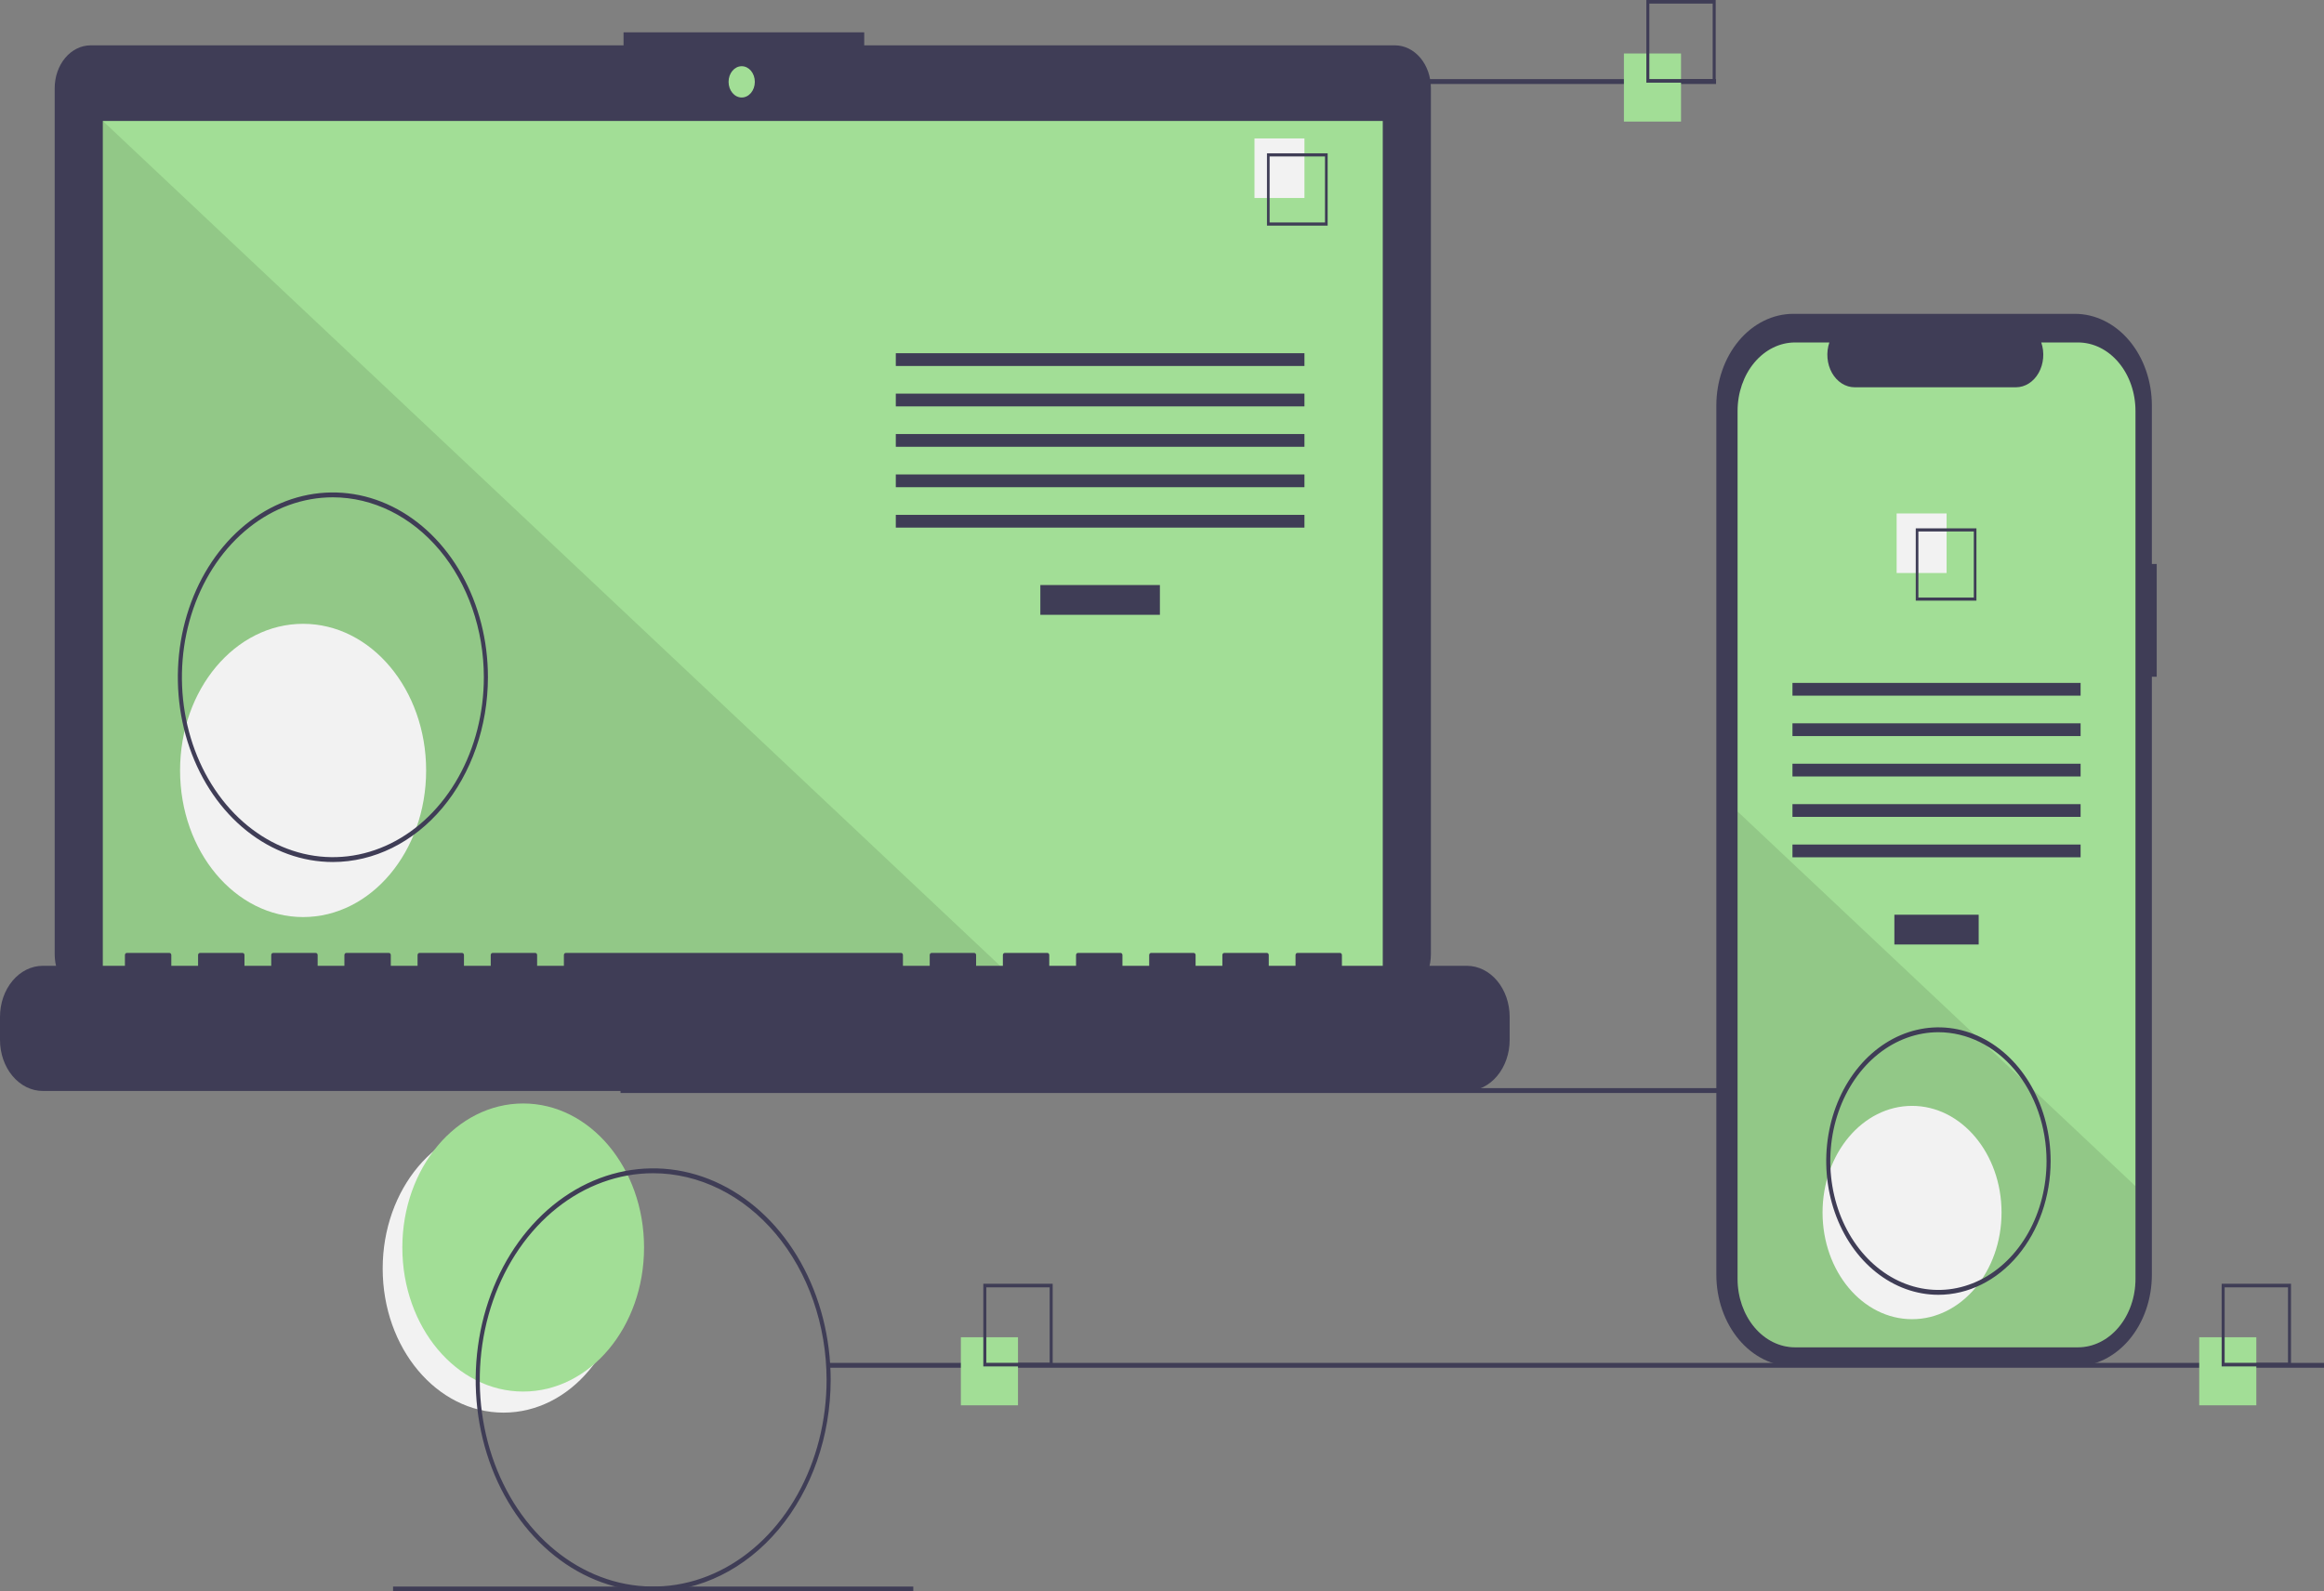 <svg width="273" height="187" viewBox="0 0 273 187" fill="none" xmlns="http://www.w3.org/2000/svg">
<rect x="0" y="0" width="273" height="187" fill="#808080" stroke="none"/>
<g clip-path="url(#clip0_832_231)">
<path d="M59.152 165.991C66.993 165.991 73.349 158.414 73.349 149.066C73.349 139.718 66.993 132.14 59.152 132.14C51.311 132.14 44.954 139.718 44.954 149.066C44.954 158.414 51.311 165.991 59.152 165.991Z" fill="#F2F2F2"/>
<path d="M61.46 163.514C69.301 163.514 75.657 155.937 75.657 146.589C75.657 137.241 69.301 129.663 61.46 129.663C53.619 129.663 47.263 137.241 47.263 146.589C47.263 155.937 53.619 163.514 61.46 163.514Z" fill="#A2DE96"/>
<path d="M248.556 127.861H72.894V128.432H248.556V127.861Z" fill="#3F3D56"/>
<path d="M163.869 5.329H101.52V3.797H73.249V5.329H10.643C10.089 5.329 9.54 5.459 9.029 5.712C8.517 5.964 8.052 6.335 7.661 6.801C7.269 7.268 6.958 7.823 6.746 8.433C6.534 9.043 6.425 9.696 6.425 10.357V112.136C6.425 113.47 6.87 114.749 7.661 115.692C8.451 116.634 9.524 117.164 10.643 117.164H163.869C164.988 117.164 166.061 116.634 166.852 115.692C167.643 114.749 168.087 113.47 168.087 112.136V10.357C168.087 9.696 167.978 9.043 167.766 8.433C167.554 7.823 167.243 7.268 166.852 6.801C166.46 6.335 165.995 5.964 165.483 5.712C164.972 5.459 164.423 5.329 163.869 5.329V5.329Z" fill="#3F3D56"/>
<path d="M162.433 14.214H12.08V115.326H162.433V14.214Z" fill="#A2DE96"/>
<path d="M87.128 11.457C87.979 11.457 88.67 10.634 88.67 9.618C88.67 8.603 87.979 7.78 87.128 7.78C86.276 7.78 85.586 8.603 85.586 9.618C85.586 10.634 86.276 11.457 87.128 11.457Z" fill="#A2DE96"/>
<path opacity="0.1" d="M119.434 115.326H12.08V14.214L119.434 115.326Z" fill="black"/>
<path d="M35.605 107.76C43.587 107.76 50.058 100.046 50.058 90.53C50.058 81.015 43.587 73.301 35.605 73.301C27.624 73.301 21.153 81.015 21.153 90.53C21.153 100.046 27.624 107.76 35.605 107.76Z" fill="#F2F2F2"/>
<path d="M136.254 68.745H122.209V72.243H136.254V68.745Z" fill="#3F3D56"/>
<path d="M153.233 41.505H105.23V43.005H153.233V41.505Z" fill="#3F3D56"/>
<path d="M153.233 46.254H105.23V47.753H153.233V46.254Z" fill="#3F3D56"/>
<path d="M153.233 51.002H105.23V52.501H153.233V51.002Z" fill="#3F3D56"/>
<path d="M153.233 55.75H105.23V57.249H153.233V55.75Z" fill="#3F3D56"/>
<path d="M153.233 60.498H105.23V61.997H153.233V60.498Z" fill="#3F3D56"/>
<path d="M153.233 16.266H147.364V23.263H153.233V16.266Z" fill="#F2F2F2"/>
<path d="M155.958 26.512H148.831V18.015H155.958V26.512ZM149.141 26.142H155.648V18.384H149.141V26.142Z" fill="#3F3D56"/>
<path d="M172.309 113.487H157.635V112.227C157.635 112.194 157.63 112.162 157.619 112.131C157.609 112.101 157.593 112.073 157.574 112.05C157.554 112.027 157.531 112.009 157.506 111.996C157.48 111.984 157.453 111.977 157.425 111.977H152.395C152.367 111.977 152.34 111.984 152.314 111.996C152.289 112.009 152.266 112.027 152.246 112.05C152.227 112.073 152.211 112.101 152.201 112.131C152.19 112.162 152.185 112.194 152.185 112.227V113.487H149.041V112.227C149.041 112.194 149.035 112.162 149.025 112.131C149.014 112.101 148.999 112.073 148.979 112.05C148.96 112.027 148.937 112.009 148.911 111.996C148.886 111.984 148.859 111.977 148.831 111.977H143.8C143.773 111.977 143.745 111.984 143.72 111.996C143.694 112.009 143.671 112.027 143.652 112.05C143.632 112.073 143.617 112.101 143.606 112.131C143.596 112.162 143.591 112.194 143.591 112.227V113.487H140.446V112.227C140.446 112.194 140.441 112.162 140.43 112.131C140.42 112.101 140.404 112.073 140.385 112.05C140.365 112.027 140.342 112.009 140.317 111.996C140.291 111.984 140.264 111.977 140.237 111.977H135.206C135.178 111.977 135.151 111.984 135.125 111.996C135.1 112.009 135.077 112.027 135.057 112.05C135.038 112.073 135.023 112.101 135.012 112.131C135.001 112.162 134.996 112.194 134.996 112.227V113.487H131.852V112.227C131.852 112.194 131.846 112.162 131.836 112.131C131.825 112.101 131.81 112.073 131.79 112.05C131.771 112.027 131.748 112.009 131.722 111.996C131.697 111.984 131.67 111.977 131.642 111.977H126.611C126.584 111.977 126.556 111.984 126.531 111.996C126.506 112.009 126.482 112.027 126.463 112.05C126.443 112.073 126.428 112.101 126.418 112.131C126.407 112.162 126.402 112.194 126.402 112.227V113.487H123.257V112.227C123.257 112.194 123.252 112.162 123.241 112.131C123.231 112.101 123.215 112.073 123.196 112.05C123.176 112.027 123.153 112.009 123.128 111.996C123.102 111.984 123.075 111.977 123.048 111.977H118.017C117.989 111.977 117.962 111.984 117.937 111.996C117.911 112.009 117.888 112.027 117.869 112.05C117.849 112.073 117.834 112.101 117.823 112.131C117.813 112.162 117.807 112.194 117.807 112.227V113.487H114.663V112.227C114.663 112.194 114.657 112.162 114.647 112.131C114.636 112.101 114.621 112.073 114.601 112.05C114.582 112.027 114.559 112.009 114.533 111.996C114.508 111.984 114.481 111.977 114.453 111.977H109.422C109.395 111.977 109.367 111.984 109.342 111.996C109.317 112.009 109.293 112.027 109.274 112.05C109.255 112.073 109.239 112.101 109.229 112.131C109.218 112.162 109.213 112.194 109.213 112.227V113.487H106.068V112.227C106.068 112.194 106.063 112.162 106.052 112.131C106.042 112.101 106.026 112.073 106.007 112.05C105.987 112.027 105.964 112.009 105.939 111.996C105.913 111.984 105.886 111.977 105.859 111.977H66.45C66.422 111.977 66.395 111.984 66.37 111.996C66.344 112.009 66.321 112.027 66.302 112.05C66.282 112.073 66.267 112.101 66.256 112.131C66.246 112.162 66.24 112.194 66.24 112.227V113.487H63.096V112.227C63.096 112.194 63.091 112.162 63.08 112.131C63.069 112.101 63.054 112.073 63.035 112.05C63.015 112.027 62.992 112.009 62.967 111.996C62.941 111.984 62.914 111.977 62.886 111.977H57.855C57.828 111.977 57.801 111.984 57.775 111.996C57.75 112.009 57.727 112.027 57.707 112.05C57.688 112.073 57.672 112.101 57.662 112.131C57.651 112.162 57.646 112.194 57.646 112.227V113.487H54.502V112.227C54.502 112.194 54.496 112.162 54.486 112.131C54.475 112.101 54.46 112.073 54.44 112.05C54.421 112.027 54.398 112.009 54.372 111.996C54.347 111.984 54.319 111.977 54.292 111.977H49.261C49.233 111.977 49.206 111.984 49.181 111.996C49.155 112.009 49.132 112.027 49.113 112.05C49.093 112.073 49.078 112.101 49.067 112.131C49.057 112.162 49.051 112.194 49.051 112.227V113.487H45.907V112.227C45.907 112.194 45.902 112.162 45.891 112.131C45.88 112.101 45.865 112.073 45.846 112.05C45.826 112.027 45.803 112.009 45.778 111.996C45.752 111.984 45.725 111.977 45.697 111.977H40.666C40.639 111.977 40.612 111.984 40.586 111.996C40.561 112.009 40.538 112.027 40.518 112.05C40.499 112.073 40.483 112.101 40.473 112.131C40.462 112.162 40.457 112.194 40.457 112.227V113.487H37.313V112.227C37.313 112.194 37.307 112.162 37.297 112.131C37.286 112.101 37.271 112.073 37.251 112.05C37.232 112.027 37.209 112.009 37.183 111.996C37.158 111.984 37.13 111.977 37.103 111.977H32.072C32.044 111.977 32.017 111.984 31.992 111.996C31.966 112.009 31.943 112.027 31.924 112.05C31.904 112.073 31.889 112.101 31.878 112.131C31.868 112.162 31.862 112.194 31.862 112.227V113.487H28.718V112.227C28.718 112.194 28.713 112.162 28.702 112.131C28.692 112.101 28.676 112.073 28.657 112.05C28.637 112.027 28.614 112.009 28.589 111.996C28.563 111.984 28.536 111.977 28.509 111.977H23.478C23.45 111.977 23.423 111.984 23.397 111.996C23.372 112.009 23.349 112.027 23.329 112.05C23.31 112.073 23.294 112.101 23.284 112.131C23.273 112.162 23.268 112.194 23.268 112.227V113.487H20.124V112.227C20.124 112.194 20.118 112.162 20.108 112.131C20.097 112.101 20.082 112.073 20.062 112.05C20.043 112.027 20.02 112.009 19.994 111.996C19.969 111.984 19.942 111.977 19.914 111.977H14.883C14.856 111.977 14.828 111.984 14.803 111.996C14.777 112.009 14.754 112.027 14.735 112.05C14.715 112.073 14.7 112.101 14.689 112.131C14.679 112.162 14.674 112.194 14.674 112.227V113.487H5.031C3.697 113.487 2.417 114.119 1.474 115.244C0.53 116.369 1.27117e-06 117.894 0 119.485V122.197C3.81351e-06 123.788 0.53 125.313 1.474 126.438C2.417 127.563 3.697 128.194 5.031 128.194H172.309C173.643 128.194 174.923 127.563 175.866 126.438C176.809 125.313 177.34 123.788 177.34 122.197V119.485C177.34 117.894 176.809 116.369 175.866 115.244C174.923 114.119 173.643 113.487 172.309 113.487Z" fill="#3F3D56"/>
<path d="M39.104 101.291C35.501 101.291 31.98 100.018 28.985 97.632C25.99 95.246 23.655 91.855 22.277 87.888C20.898 83.92 20.538 79.555 21.24 75.343C21.943 71.131 23.678 67.262 26.225 64.225C28.772 61.189 32.017 59.121 35.55 58.283C39.083 57.445 42.745 57.875 46.074 59.519C49.402 61.162 52.246 63.945 54.247 67.516C56.249 71.086 57.317 75.284 57.317 79.579C57.311 85.335 55.391 90.854 51.976 94.925C48.562 98.995 43.932 101.285 39.104 101.291ZM39.104 58.437C35.596 58.437 32.167 59.677 29.251 62C26.335 64.323 24.062 67.625 22.72 71.488C21.377 75.351 21.026 79.602 21.71 83.703C22.395 87.804 24.084 91.571 26.564 94.528C29.044 97.484 32.204 99.498 35.644 100.314C39.084 101.13 42.65 100.711 45.89 99.111C49.131 97.511 51.9 94.801 53.849 91.324C55.797 87.847 56.838 83.76 56.838 79.579C56.832 73.974 54.962 68.6 51.638 64.636C48.313 60.673 43.805 58.444 39.104 58.437V58.437Z" fill="#3F3D56"/>
<path d="M201.585 9.297H140.475V9.869H201.585V9.297Z" fill="#3F3D56"/>
<path d="M273 160.145H97.338V160.716H273V160.145Z" fill="#3F3D56"/>
<path d="M107.283 186.429H46.173V187H107.283V186.429Z" fill="#3F3D56"/>
<path d="M119.584 157.132H112.874V165.132H119.584V157.132Z" fill="#A2DE96"/>
<path d="M123.658 160.561H115.51V150.847H123.658V160.561ZM115.865 160.138H123.304V151.27H115.865V160.138Z" fill="#3F3D56"/>
<path d="M197.47 6.285H190.76V14.285H197.47V6.285Z" fill="#A2DE96"/>
<path d="M201.544 9.714H193.396V0H201.544V9.714ZM193.75 9.291H201.19V0.422H193.75V9.291Z" fill="#3F3D56"/>
<path d="M265.051 157.132H258.341V165.132H265.051V157.132Z" fill="#A2DE96"/>
<path d="M269.125 160.561H260.977V150.847H269.125V160.561ZM261.331 160.138H268.77V151.27H261.331V160.138Z" fill="#3F3D56"/>
<path d="M253.349 66.269H252.779V47.653C252.779 46.238 252.545 44.837 252.091 43.53C251.637 42.222 250.971 41.035 250.132 40.034C249.293 39.034 248.296 38.24 247.2 37.699C246.103 37.157 244.928 36.878 243.741 36.878H210.657C209.47 36.878 208.295 37.157 207.198 37.699C206.101 38.24 205.105 39.034 204.266 40.034C203.427 41.035 202.761 42.222 202.307 43.53C201.852 44.837 201.619 46.238 201.619 47.653V149.784C201.619 151.199 201.852 152.6 202.307 153.907C202.761 155.214 203.427 156.402 204.266 157.403C205.105 158.403 206.101 159.197 207.198 159.738C208.295 160.28 209.47 160.559 210.657 160.559H243.741C244.928 160.559 246.103 160.28 247.2 159.738C248.296 159.197 249.293 158.403 250.132 157.403C250.971 156.402 251.637 155.214 252.091 153.907C252.545 152.6 252.779 151.199 252.779 149.784V79.521H253.349V66.269Z" fill="#3F3D56"/>
<path d="M250.854 48.286V150.268C250.855 152.402 250.144 154.449 248.878 155.958C247.612 157.468 245.896 158.316 244.106 158.316H210.862C209.072 158.316 207.355 157.468 206.089 155.958C204.824 154.449 204.113 152.402 204.113 150.268V48.286C204.113 46.153 204.825 44.106 206.09 42.598C207.356 41.089 209.072 40.241 210.862 40.241H214.895C214.697 40.822 214.621 41.451 214.675 42.075C214.728 42.698 214.91 43.297 215.203 43.817C215.497 44.337 215.893 44.763 216.357 45.058C216.821 45.352 217.339 45.507 217.864 45.507H236.818C237.344 45.507 237.862 45.352 238.326 45.058C238.79 44.763 239.186 44.337 239.479 43.817C239.772 43.297 239.954 42.698 240.008 42.075C240.061 41.451 239.986 40.822 239.787 40.241H244.106C245.895 40.241 247.612 41.089 248.877 42.598C250.143 44.106 250.854 46.153 250.854 48.286V48.286Z" fill="#A2DE96"/>
<path d="M232.435 107.484H222.532V110.982H232.435V107.484Z" fill="#3F3D56"/>
<path d="M244.408 80.245H210.56V81.744H244.408V80.245Z" fill="#3F3D56"/>
<path d="M244.408 84.993H210.56V86.492H244.408V84.993Z" fill="#3F3D56"/>
<path d="M244.408 89.741H210.56V91.24H244.408V89.741Z" fill="#3F3D56"/>
<path d="M244.408 94.489H210.56V95.988H244.408V94.489Z" fill="#3F3D56"/>
<path d="M244.408 99.237H210.56V100.736H244.408V99.237Z" fill="#3F3D56"/>
<path d="M228.666 60.333H222.797V67.33H228.666V60.333Z" fill="#F2F2F2"/>
<path d="M225.044 62.083V70.579H232.171V62.083H225.044ZM231.862 70.211H225.353V62.451H231.862V70.211Z" fill="#3F3D56"/>
<path opacity="0.1" d="M250.854 139.377V150.268C250.855 152.402 250.144 154.449 248.878 155.958C247.612 157.468 245.896 158.316 244.106 158.316H210.862C209.072 158.316 207.355 157.468 206.089 155.958C204.824 154.449 204.113 152.402 204.113 150.268V95.355L232.121 121.733L232.6 122.184L237.81 127.09L238.297 127.55L250.854 139.377Z" fill="black"/>
<path d="M224.608 155.011C230.414 155.011 235.121 149.4 235.121 142.478C235.121 135.557 230.414 129.945 224.608 129.945C218.802 129.945 214.095 135.557 214.095 142.478C214.095 149.4 218.802 155.011 224.608 155.011Z" fill="#F2F2F2"/>
<path d="M76.728 187C72.605 187 68.574 185.542 65.145 182.811C61.717 180.08 59.044 176.198 57.466 171.656C55.888 167.115 55.475 162.117 56.28 157.295C57.084 152.474 59.07 148.045 61.986 144.569C64.902 141.093 68.617 138.726 72.661 137.767C76.705 136.808 80.897 137.3 84.707 139.181C88.517 141.062 91.773 144.248 94.064 148.336C96.355 152.423 97.578 157.229 97.578 162.144C97.572 168.734 95.373 175.052 91.464 179.712C87.556 184.371 82.256 186.993 76.728 187ZM76.728 137.86C72.7 137.86 68.761 139.285 65.412 141.953C62.062 144.621 59.451 148.414 57.909 152.851C56.367 157.289 55.964 162.171 56.75 166.882C57.536 171.593 59.476 175.92 62.325 179.316C65.174 182.712 68.803 185.025 72.754 185.962C76.706 186.899 80.802 186.418 84.524 184.58C88.246 182.742 91.427 179.63 93.666 175.636C95.904 171.643 97.099 166.947 97.099 162.144C97.093 155.706 94.944 149.534 91.126 144.981C87.307 140.429 82.129 137.868 76.728 137.86V137.86Z" fill="#3F3D56"/>
<path d="M227.707 152.145C225.1 152.145 222.552 151.224 220.384 149.497C218.216 147.77 216.527 145.316 215.529 142.445C214.532 139.574 214.271 136.415 214.779 133.366C215.288 130.318 216.543 127.519 218.387 125.321C220.23 123.123 222.579 121.627 225.135 121.021C227.692 120.414 230.342 120.725 232.751 121.915C235.159 123.104 237.218 125.118 238.666 127.702C240.114 130.286 240.887 133.324 240.887 136.432C240.883 140.598 239.494 144.592 237.023 147.538C234.552 150.483 231.201 152.14 227.707 152.145V152.145ZM227.707 121.29C225.195 121.29 222.739 122.178 220.65 123.842C218.562 125.506 216.934 127.871 215.972 130.637C215.011 133.404 214.759 136.449 215.249 139.386C215.74 142.323 216.949 145.021 218.726 147.139C220.502 149.256 222.765 150.699 225.229 151.283C227.693 151.867 230.246 151.567 232.567 150.421C234.888 149.275 236.872 147.334 238.268 144.844C239.663 142.354 240.408 139.427 240.408 136.432C240.404 132.417 239.065 128.569 236.684 125.73C234.303 122.891 231.074 121.295 227.707 121.29Z" fill="#3F3D56"/>
</g>
<defs>
<clipPath id="clip0_832_231">
<rect width="273" height="187" fill="white"/>
</clipPath>
</defs>
</svg>
